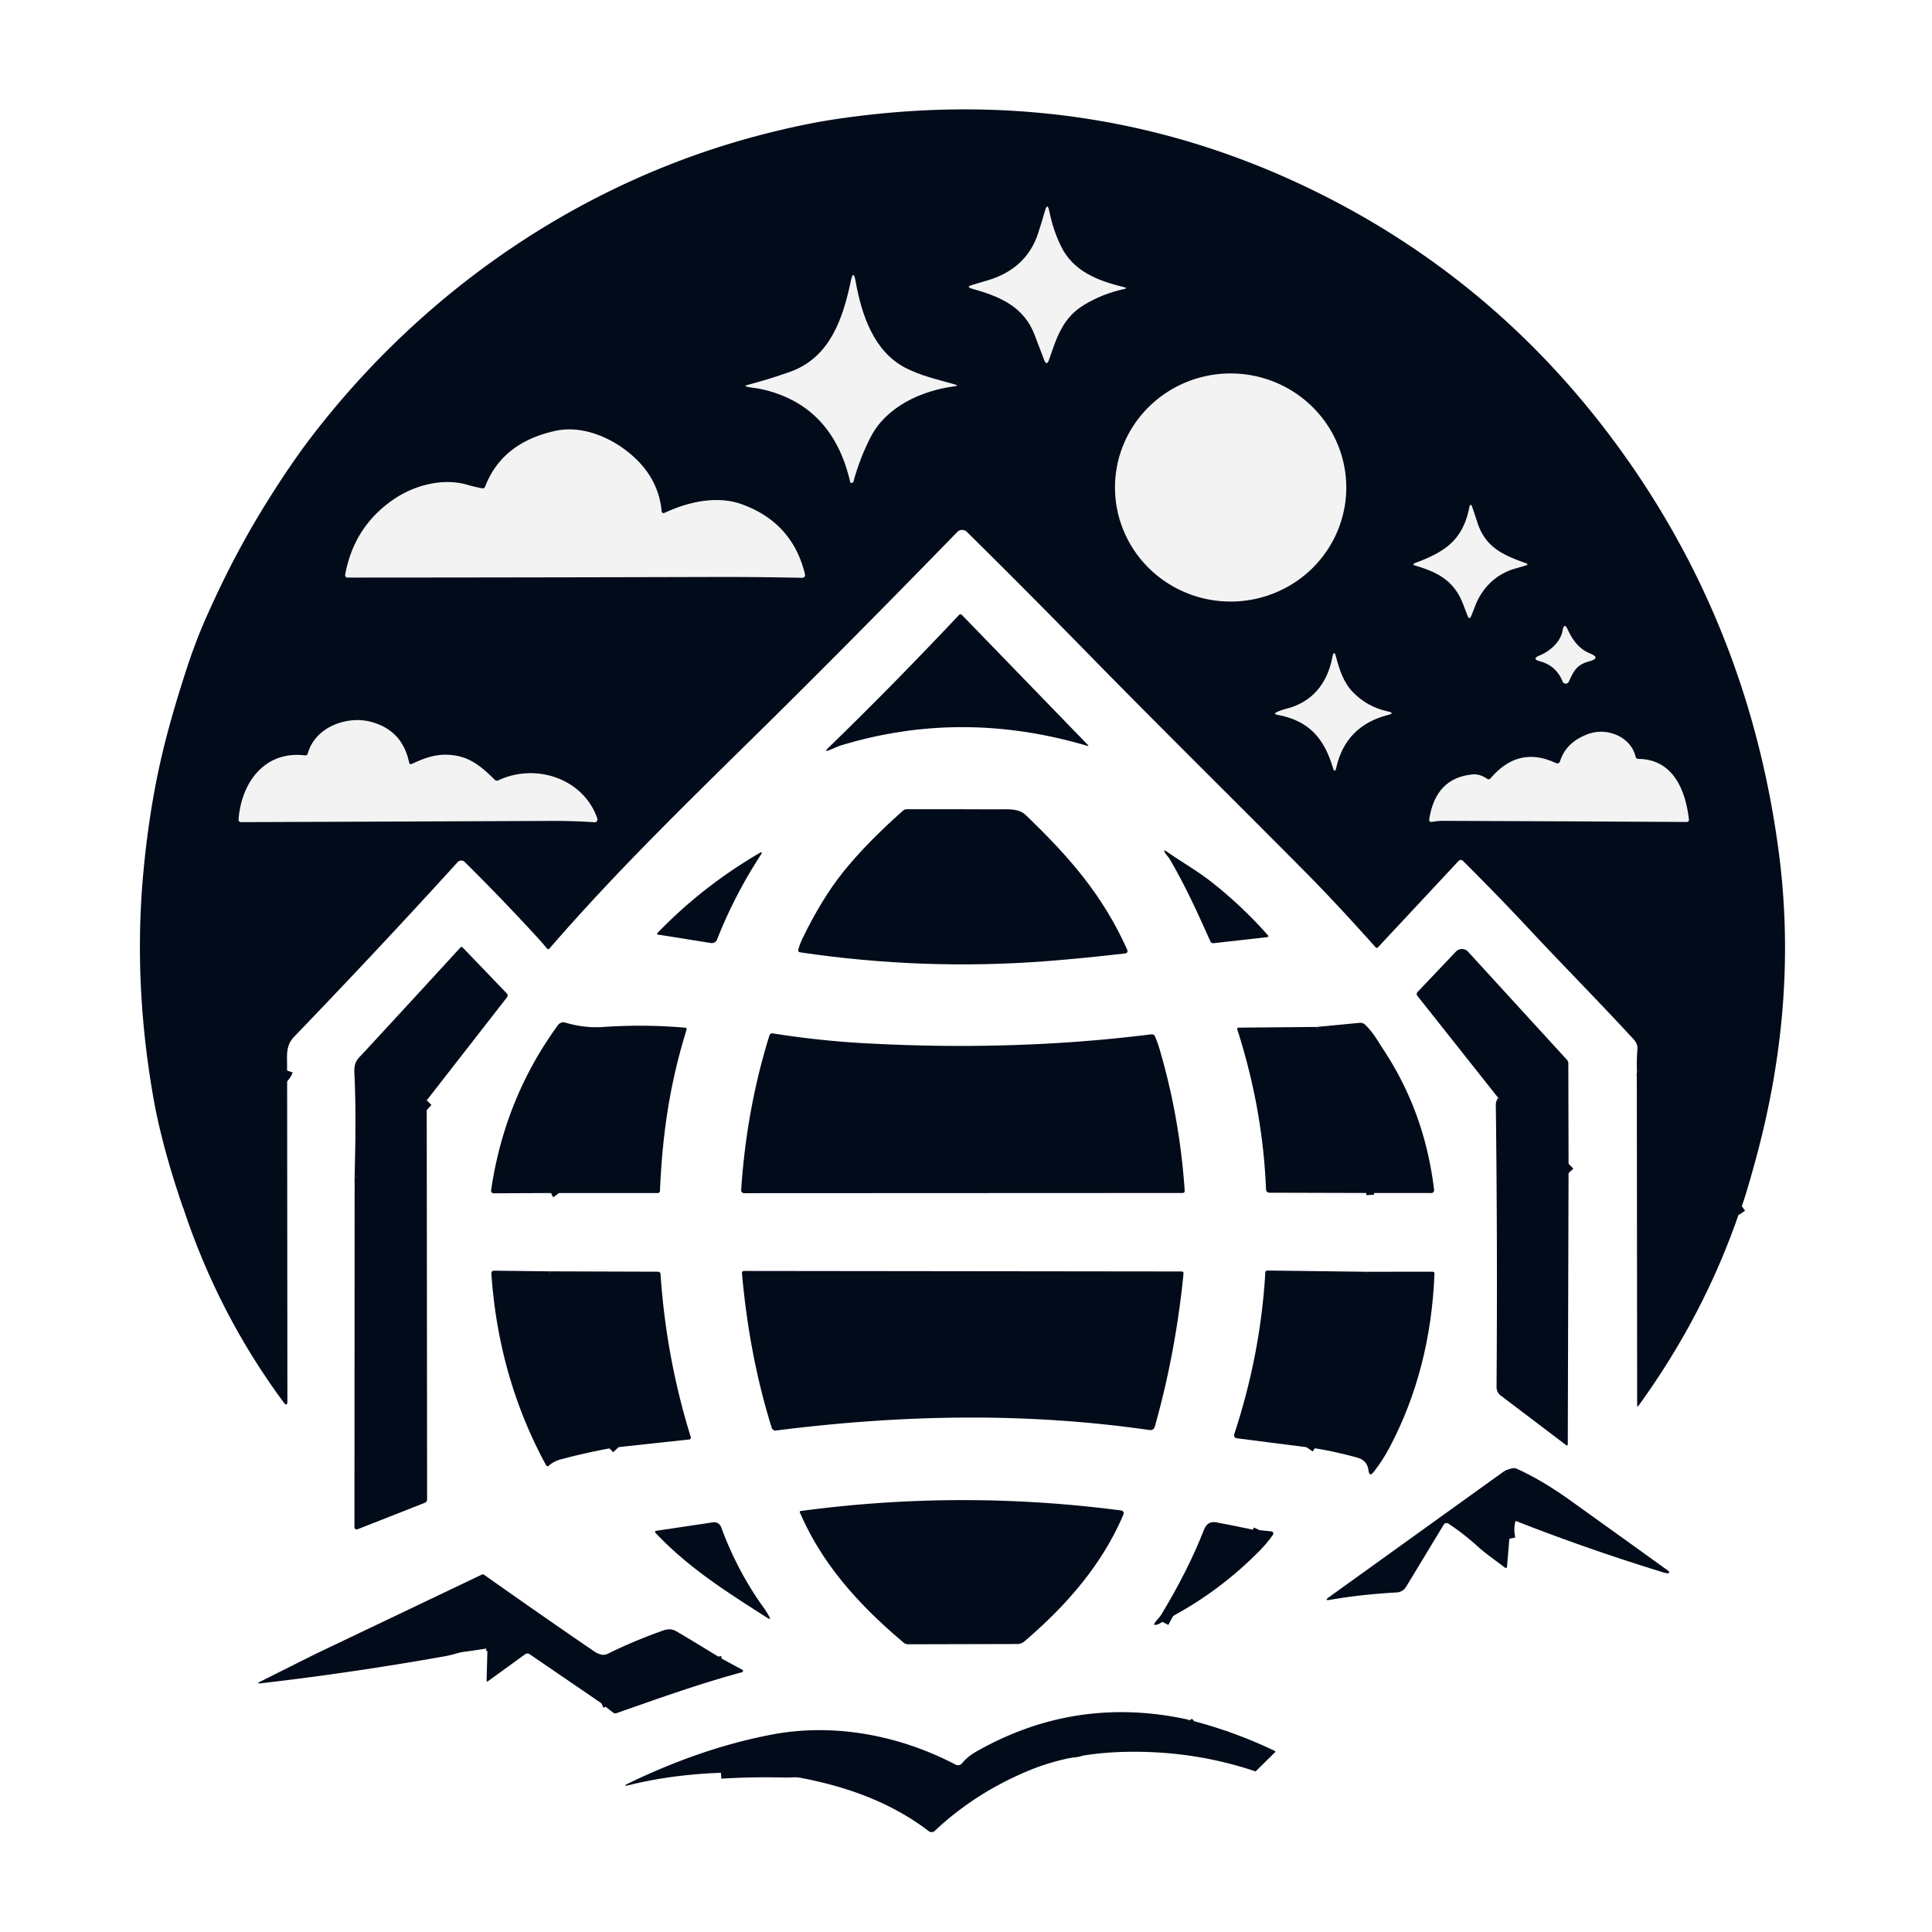 <svg xmlns="http://www.w3.org/2000/svg" xmlns:xlink="http://www.w3.org/1999/xlink" version="1.1" width="1000" height="1000" viewBox="0 0 1000 1000" xml:space="preserve">
<desc>Created with Fabric.js 3.5.0</desc>
<defs>
</defs>
<rect x="0" y="0" width="100%" height="100%" fill="#fff"/>
<g transform="matrix(0.979 0 0 0.979 500.099 500.099)" id="857514">
<path style="stroke: none; stroke-width: 0; stroke-dasharray: none; stroke-linecap: butt; stroke-dashoffset: 0; stroke-linejoin: miter; stroke-miterlimit: 4; is-custom-font: none; font-file-url: none; fill: none; fill-rule: nonzero; opacity: 1;" transform=" translate(-512, -512)" d="M 0 0 L 1024 0 L 1024 1024 L 0 1024 L 0 0 Z" stroke-linecap="round"/>
</g>
<g transform="matrix(2.008 0 0 2.008 499.006 338.256)" id="431224">
<path style="stroke: none; stroke-width: 0; stroke-dasharray: none; stroke-linecap: butt; stroke-dashoffset: 0; stroke-linejoin: miter; stroke-miterlimit: 4; is-custom-font: none; font-file-url: none; fill: rgb(1,11,25); fill-rule: nonzero; opacity: 1;" transform=" translate(-510.195, -382.587)" d="M 710.2 526.31 Q 709.07 524.59 707.87 523.14 Q 706.13 521.02 705.45 520.05 Q 695.52 505.79 691.3 498.99 Q 687.88 493.49 683.64 490.01 Q 683.53 487.77 683.76 484.5 Q 683.85 483.2 682.75 482 C 673.91 472.39 664.88 463.29 655.8 453.57 Q 647.75 444.95 638.87 436.12 Q 638.21 435.46 637.58 436.14 L 616.93 458.27 Q 616.57 458.65 616.22 458.26 Q 606.19 447.03 598.6 439.36 C 579.6 420.17 560.26 401.16 541.32 381.78 Q 526.6 366.73 510.91 351.23 A 1.74 1.74 0 0 0 508.44 351.26 Q 479.85 380.64 456.81 403.31 C 437.78 422.04 420.08 439.26 403.35 458.6 Q 402.99 459.02 402.64 458.59 Q 401.71 457.44 400.78 456.41 Q 391.2 445.93 381.46 436.31 A 1.25 1.25 0 0 0 379.65 436.36 Q 360.09 457.9 337.48 481.4 C 335.09 483.89 335.81 486.6 335.67 489.78 Q 335.27 490.91 334.07 492.1 Q 332.7 493.46 332.19 494.14 Q 323.34 505.98 314.93 518.15 C 313.93 519.6 311.71 521.61 310.31 523.76 Q 309.61 524.84 308.84 525.37 Q 303.43 509.57 301.25 497.25 Q 296.04 467.75 298.6 439.46 Q 300.2 421.8 303.95 406.61 Q 306.22 397.43 309.98 385.96 Q 312.13 379.43 314.72 373.55 C 319.36 363.07 324.35 353.36 330.49 343.53 Q 336.63 333.69 341.91 326.8 C 371.01 288.82 411.83 260.68 458.61 248.7 Q 468.8 246.09 477.03 244.86 Q 543.83 234.88 602.34 264.26 Q 649.39 287.88 680.49 331.64 Q 712.82 377.14 720.24 434.13 Q 725.25 472.61 714.26 512.98 Q 711.57 522.85 710.2 526.31 Z" stroke-linecap="round"/>
</g>
<g transform="matrix(2.008 0 0 2.008 495.339 353.318)" id="208830">
<path style="stroke: none; stroke-width: 0; stroke-dasharray: none; stroke-linecap: butt; stroke-dashoffset: 0; stroke-linejoin: miter; stroke-miterlimit: 4; is-custom-font: none; font-file-url: none; fill: rgb(1,11,25); fill-rule: nonzero; opacity: 1;" transform=" translate(-508.373, -390.092)" d="M 478.5 406.26 C 477.35 406.61 476.35 407.19 475.23 407.57 Q 474.14 407.95 474.97 407.14 Q 491.85 390.77 508.89 372.66 Q 509.27 372.27 509.65 372.66 L 542.07 406.12 Q 542.49 406.55 541.92 406.38 Q 509.62 396.82 478.5 406.26 Z" stroke-linecap="round"/>
</g>
<g transform="matrix(2.008 0 0 2.008 498.468 459.782)" id="530832">
<path style="stroke: none; stroke-width: 0; stroke-dasharray: none; stroke-linecap: butt; stroke-dashoffset: 0; stroke-linejoin: miter; stroke-miterlimit: 4; is-custom-font: none; font-file-url: none; fill: rgb(1,11,25); fill-rule: nonzero; opacity: 1;" transform=" translate(-509.931, -443.121)" d="M 468.59 455.97 Q 473.49 445.87 478.96 439.01 Q 484.74 431.75 494.42 423.13 Q 494.86 422.74 495.45 422.74 Q 506.92 422.72 518.76 422.77 C 521.2 422.78 524.21 422.41 526.11 424.25 C 537.45 435.16 545.95 444.94 552.2 458.85 Q 552.63 459.81 551.58 459.93 Q 540.61 461.19 531.43 461.9 Q 499.69 464.34 467.97 459.63 Q 467.32 459.54 467.48 458.91 Q 467.83 457.54 468.59 455.97 Z" stroke-linecap="round"/>
</g>
<g transform="matrix(2.008 0 0 2.008 629.545 464.036)" id="850510">
<path style="stroke: none; stroke-width: 0; stroke-dasharray: none; stroke-linecap: butt; stroke-dashoffset: 0; stroke-linejoin: miter; stroke-miterlimit: 4; is-custom-font: none; font-file-url: none; fill: rgb(1,11,25); fill-rule: nonzero; opacity: 1;" transform=" translate(-575.22, -445.24)" d="M 573.7 456.8 C 570.41 449.47 567.31 442.53 563.14 435.47 C 562.81 434.91 562.25 434.44 561.97 433.89 Q 561.51 433 562.33 433.58 C 566.32 436.37 570.5 438.72 574.33 441.76 Q 582.03 447.88 588.48 455.17 Q 588.91 455.65 588.27 455.72 L 574.52 457.27 Q 573.94 457.34 573.7 456.8 Z" stroke-linecap="round"/>
</g>
<g transform="matrix(2.008 0 0 2.008 367.184 464.651)" id="328008">
<path style="stroke: none; stroke-width: 0; stroke-dasharray: none; stroke-linecap: butt; stroke-dashoffset: 0; stroke-linejoin: miter; stroke-miterlimit: 4; is-custom-font: none; font-file-url: none; fill: rgb(1,11,25); fill-rule: nonzero; opacity: 1;" transform=" translate(-444.54, -445.547)" d="M 458.01 434.16 C 453.35 441.28 449.54 448.63 446.51 456.34 A 1.44 1.43 15.2 0 1 444.95 457.23 L 431.22 455.04 A 0.2 0.2 0 0 1 431.1 454.7 Q 442.8 442.55 457.73 433.87 A 0.21 0.21 0 0 1 458.01 434.16 Z" stroke-linecap="round"/>
</g>
<g transform="matrix(2.008 0 0 2.008 223.083 549.99)" id="186318">
<path style="stroke: none; stroke-width: 0; stroke-dasharray: none; stroke-linecap: butt; stroke-dashoffset: 0; stroke-linejoin: miter; stroke-miterlimit: 4; is-custom-font: none; font-file-url: none; fill: rgb(1,11,25); fill-rule: nonzero; opacity: 1;" transform=" translate(-372.764, -488.053)" d="M 371.66 497.79 Q 362.91 506.94 355.68 515.67 C 355.22 516.23 355.04 516.97 354.61 517.56 Q 354.27 518.04 353.79 517.7 L 353.08 517.19 Q 353.53 500.68 353.02 491 C 352.86 487.81 353.68 487.35 355.5 485.39 Q 367.94 471.93 380.31 458.43 Q 380.63 458.08 380.96 458.42 L 392.33 470.26 A 0.73 0.71 42.4 0 1 392.38 471.19 L 371.66 497.79 Z" stroke-linecap="round"/>
</g>
<g transform="matrix(2.008 0 0 2.008 772.589 548.237)" id="498360">
<path style="stroke: none; stroke-width: 0; stroke-dasharray: none; stroke-linecap: butt; stroke-dashoffset: 0; stroke-linejoin: miter; stroke-miterlimit: 4; is-custom-font: none; font-file-url: none; fill: rgb(1,11,25); fill-rule: nonzero; opacity: 1;" transform=" translate(-646.469, -487.18)" d="M 666.04 515.58 Q 664.49 513.94 662.88 512.63 Q 660.84 510.97 659.73 509.73 Q 653.98 503.3 647.9 497.14 L 627.06 470.84 A 0.75 0.73 47.9 0 1 627.1 469.87 L 637.01 459.44 A 2.14 2.14 0 0 1 640.13 459.47 L 665.63 487.35 Q 665.98 487.73 665.98 488.24 L 666.04 515.58 Z" stroke-linecap="round"/>
</g>
<g transform="matrix(2.008 0 0 2.008 320.471 574.014)" id="750118">
<path style="stroke: none; stroke-width: 0; stroke-dasharray: none; stroke-linecap: butt; stroke-dashoffset: 0; stroke-linejoin: miter; stroke-miterlimit: 4; is-custom-font: none; font-file-url: none; fill: rgb(1,11,25); fill-rule: nonzero; opacity: 1;" transform=" translate(-421.272, -500.02)" d="M 404.59 521.68 Q 403.68 520.49 404.02 517.24 Q 406.24 496.54 417.43 478.86 Q 427.51 478.15 438.26 479.05 Q 438.8 479.09 438.64 479.61 C 434.31 493.47 432.41 506.59 431.79 521.1 Q 431.77 521.69 431.18 521.69 L 404.59 521.68 Z" stroke-linecap="round"/>
</g>
<g transform="matrix(2.008 0 0 2.008 674.32 574.517)" id="503639">
<path style="stroke: none; stroke-width: 0; stroke-dasharray: none; stroke-linecap: butt; stroke-dashoffset: 0; stroke-linejoin: miter; stroke-miterlimit: 4; is-custom-font: none; font-file-url: none; fill: rgb(1,11,25); fill-rule: nonzero; opacity: 1;" transform=" translate(-597.522, -500.27)" d="M 601.14 478.87 Q 612.86 498.84 614.43 521.67 L 589.02 521.6 Q 588.08 521.6 588.04 520.66 Q 587.21 499.95 580.63 479.49 A 0.34 0.33 80.3 0 1 580.94 479.05 L 601.14 478.87 Z" stroke-linecap="round"/>
</g>
<g transform="matrix(2.008 0 0 2.008 498.424 576.225)" id="640953">
<path style="stroke: none; stroke-width: 0; stroke-dasharray: none; stroke-linecap: butt; stroke-dashoffset: 0; stroke-linejoin: miter; stroke-miterlimit: 4; is-custom-font: none; font-file-url: none; fill: rgb(1,11,25); fill-rule: nonzero; opacity: 1;" transform=" translate(-509.909, -501.12)" d="M 560.62 484.69 Q 565.79 502.3 567.06 521.03 Q 567.11 521.67 566.47 521.67 L 453.5 521.72 A 0.76 0.75 2.1 0 1 452.74 520.91 Q 454.12 499.97 460.03 481.05 A 0.76 0.76 0 0 1 460.87 480.53 Q 472.96 482.43 484.37 483.06 Q 523.14 485.21 558.49 480.77 A 0.88 0.87 74.7 0 1 559.41 481.3 Q 560.1 482.92 560.62 484.69 Z" stroke-linecap="round"/>
</g>
<g transform="matrix(2.008 0 0 2.008 673.024 703.376)" id="788306">
<path style="stroke: none; stroke-width: 0; stroke-dasharray: none; stroke-linecap: butt; stroke-dashoffset: 0; stroke-linejoin: miter; stroke-miterlimit: 4; is-custom-font: none; font-file-url: none; fill: rgb(1,11,25); fill-rule: nonzero; opacity: 1;" transform=" translate(-596.876, -564.454)" d="M 613.95 541.99 C 613.73 544.33 613.83 546.81 613.43 548.99 Q 610.63 564.43 604.39 577.62 Q 602.32 581.99 598.75 587.24 L 580.47 584.9 A 0.77 0.77 0 0 1 579.84 583.9 Q 586.64 563.27 587.86 542.2 Q 587.89 541.66 588.43 541.67 L 613.95 541.99 Z" stroke-linecap="round"/>
</g>
<g transform="matrix(2.008 0 0 2.008 321.041 703.66)" id="166336">
<path style="stroke: none; stroke-width: 0; stroke-dasharray: none; stroke-linecap: butt; stroke-dashoffset: 0; stroke-linejoin: miter; stroke-miterlimit: 4; is-custom-font: none; font-file-url: none; fill: rgb(1,11,25); fill-rule: nonzero; opacity: 1;" transform=" translate(-421.556, -564.595)" d="M 419.97 587.31 Q 418.92 586.19 417.75 585.17 Q 416.5 584.09 415.8 582.84 Q 410.53 573.44 409.25 570.02 Q 404.24 556.61 403.35 541.88 L 431.3 541.97 A 0.65 0.65 0 0 1 431.94 542.58 Q 433.38 564.13 439.74 584.62 A 0.47 0.46 -11.7 0 1 439.34 585.22 L 419.97 587.31 Z" stroke-linecap="round"/>
</g>
<g transform="matrix(2.008 0 0 2.008 498.317 699.149)" id="170023">
<path style="stroke: none; stroke-width: 0; stroke-dasharray: none; stroke-linecap: butt; stroke-dashoffset: 0; stroke-linejoin: miter; stroke-miterlimit: 4; is-custom-font: none; font-file-url: none; fill: rgb(1,11,25); fill-rule: nonzero; opacity: 1;" transform=" translate(-509.855, -562.348)" d="M 559.35 581.95 A 1.17 1.16 -77.9 0 1 558.06 582.79 C 526.16 578.2 494.49 578.76 461.69 582.91 A 1 1 0 0 1 460.62 582.22 Q 454.83 563.7 452.95 542.41 Q 452.89 541.78 453.53 541.78 L 566.22 541.91 Q 566.82 541.91 566.76 542.5 Q 564.72 562.95 559.35 581.95 Z" stroke-linecap="round"/>
</g>
<g transform="matrix(2.008 0 0 2.008 741.193 795.01)" id="220895">
<path style="stroke: none; stroke-width: 0; stroke-dasharray: none; stroke-linecap: butt; stroke-dashoffset: 0; stroke-linejoin: miter; stroke-miterlimit: 4; is-custom-font: none; font-file-url: none; fill: rgb(1,11,25); fill-rule: nonzero; opacity: 1;" transform=" translate(-630.831, -610.096)" d="M 649.35 593.47 Q 651.09 595.74 653.02 597.46 Q 655.31 599.52 657.65 601.41 A 1.9 1.9 0 0 1 656.96 604.73 Q 654.46 605.41 651.91 604.29 Q 651.41 604.07 651.21 604.57 Q 650.17 607.13 650.82 610.21 L 650.17 618.08 A 0.3 0.3 0 0 1 649.69 618.29 C 647.32 616.48 644.77 614.75 642.53 612.72 Q 638.99 609.51 635.07 606.92 A 0.87 0.87 0 0 0 633.85 607.19 L 624.16 623.2 A 3.04 3.04 0 0 1 621.73 624.66 Q 612.56 625.16 604.55 626.56 Q 602.93 626.84 604.26 625.88 L 649.35 593.47 Z" stroke-linecap="round"/>
</g>
<g transform="matrix(2.008 0 0 2.008 497.738 812.393)" id="825737">
<path style="stroke: none; stroke-width: 0; stroke-dasharray: none; stroke-linecap: butt; stroke-dashoffset: 0; stroke-linejoin: miter; stroke-miterlimit: 4; is-custom-font: none; font-file-url: none; fill: rgb(1,11,25); fill-rule: nonzero; opacity: 1;" transform=" translate(-509.567, -618.754)" d="M 523.9 637.95 L 495.77 638.02 Q 495.12 638.02 494.62 637.6 C 483.37 628.09 473.8 617.73 467.89 604.08 Q 467.73 603.71 468.12 603.66 Q 509.4 598.12 550.72 603.53 A 0.72 0.72 0 0 1 551.29 604.52 C 545.79 617.51 536.54 628.06 525.75 637.27 Q 524.95 637.95 523.9 637.95 Z" stroke-linecap="round"/>
</g>
<g transform="matrix(2.008 0 0 2.008 368.961 813.109)" id="976516">
<path style="stroke: none; stroke-width: 0; stroke-dasharray: none; stroke-linecap: butt; stroke-dashoffset: 0; stroke-linejoin: miter; stroke-miterlimit: 4; is-custom-font: none; font-file-url: none; fill: rgb(1,11,25); fill-rule: nonzero; opacity: 1;" transform=" translate(-445.425, -619.111)" d="M 458.55 628.62 Q 459.32 629.68 459.95 630.84 Q 460.49 631.86 459.52 631.24 C 449.06 624.54 439.24 618.42 430.62 609.27 A 0.29 0.29 0 0 1 430.78 608.78 L 445.49 606.58 A 1.91 1.9 75.5 0 1 447.56 607.81 Q 451.77 619.23 458.55 628.62 Z" stroke-linecap="round"/>
</g>
<g transform="matrix(2.008 0 0 2.008 624.235 814.356)" id="483965">
<path style="stroke: none; stroke-width: 0; stroke-dasharray: none; stroke-linecap: butt; stroke-dashoffset: 0; stroke-linejoin: miter; stroke-miterlimit: 4; is-custom-font: none; font-file-url: none; fill: rgb(1,11,25); fill-rule: nonzero; opacity: 1;" transform=" translate(-572.575, -619.732)" d="M 584.02 608.35 Q 585.31 608.86 585.83 609.34 Q 586.19 609.67 585.83 610 C 580.05 615.28 574.22 620.7 567.9 624.94 Q 565.16 626.77 563.58 628.5 Q 562.95 629.18 561.48 632.08 Q 560.62 632.83 559.74 633 Q 558.89 633.17 559.39 632.46 C 559.9 631.72 560.58 631.14 561.06 630.35 Q 567.97 618.94 572.03 608.53 Q 572.95 606.16 575.25 606.59 Q 579.9 607.47 584.02 608.35 Z" stroke-linecap="round"/>
</g>
<g transform="matrix(2.008 0 0 2.008 267.758 847.992)" id="172197">
<path style="stroke: none; stroke-width: 0; stroke-dasharray: none; stroke-linecap: butt; stroke-dashoffset: 0; stroke-linejoin: miter; stroke-miterlimit: 4; is-custom-font: none; font-file-url: none; fill: rgb(1,11,25); fill-rule: nonzero; opacity: 1;" transform=" translate(-395.015, -636.486)" d="M 447.29 641.49 Q 434.18 644.92 423.1 649.9 Q 419.64 651.45 416.32 652.97 L 398.18 640.57 A 1 0.98 -45.5 0 0 397.04 640.59 L 387.5 647.51 Q 387.09 647.81 387.1 647.29 L 387.31 639.51 Q 387.71 638.64 387.5 638.01 A 0.64 0.64 0 0 0 386.8 637.58 C 383.44 638.06 380.16 638.66 376.75 638.82 Q 362.81 639.47 349.81 640.01 Q 347.07 640.12 343.45 641.52 A 0.4 0.39 -4.7 0 1 342.92 641.08 Q 342.93 641.05 342.74 640.64 L 385.87 620.06 A 0.57 0.56 49.1 0 1 386.45 620.11 Q 401.5 630.75 414.83 639.85 C 415.84 640.53 417.12 641.07 418.31 640.48 Q 424.82 637.25 432.47 634.52 C 433.85 634.02 434.87 634 436.18 634.77 Q 441.04 637.64 447.29 641.49 Z" stroke-linecap="round"/>
</g>
<g transform="matrix(2.008 0 0 2.008 469.493 908.692)" id="962696">
<path style="stroke: none; stroke-width: 0; stroke-dasharray: none; stroke-linecap: butt; stroke-dashoffset: 0; stroke-linejoin: miter; stroke-miterlimit: 4; is-custom-font: none; font-file-url: none; fill: rgb(1,11,25); fill-rule: nonzero; opacity: 1;" transform=" translate(-495.498, -666.721)" d="M 567.68 657.39 Q 568.41 658.14 568.66 658.7 Q 568.88 659.19 568.34 659.29 Q 563.53 660.19 558.74 661.07 Q 556.9 661.4 554.9 662.4 Q 551.81 663.95 546.35 664.06 Q 544.98 664.09 543.72 664.49 Q 543.24 664.64 542.74 664.6 Q 541.42 664.48 540.23 665.11 Q 539.33 665.58 538.18 665.68 Q 532.57 666.16 527.88 666.2 C 527.08 666.21 526.3 666.7 525.41 666.7 Q 520.98 666.71 516.52 667.52 Q 512.87 668.17 508.98 671.27 Q 504.63 674.74 501.63 679.05 A 2.21 2.21 0 0 1 498.59 679.63 Q 492.59 675.64 486.77 673.89 Q 481.08 672.18 472.88 670.9 C 469.45 670.36 466.32 670.95 463.08 670.87 Q 455.03 670.68 447.06 671.17 Q 434.71 671.66 424.11 674.26 Q 421.59 674.88 423.93 673.76 C 435.6 668.14 447.94 663.71 460.66 661.3 C 476.72 658.25 493.61 661.5 508.03 669.06 A 1.32 1.31 -56.4 0 0 509.65 668.73 Q 511.11 666.95 513.37 665.67 Q 538.89 651.17 567.68 657.39 Z" stroke-linecap="round"/>
</g>
<g transform="matrix(2.008 0 0 2.008 542.048 147.339)" id="917954">
<path style="stroke: none; stroke-width: 0; stroke-dasharray: none; stroke-linecap: butt; stroke-dashoffset: 0; stroke-linejoin: miter; stroke-miterlimit: 4; is-custom-font: none; font-file-url: none; fill: rgb(243,243,243); fill-rule: nonzero; opacity: 1;" transform=" translate(-531.638, -287.495)" d="M 535.23 277.67 C 538.4 284.11 544.74 286.51 551.44 288.14 Q 552.5 288.4 551.43 288.63 Q 545.85 289.85 541.13 292.71 C 535.67 296.02 534.12 300.95 532.13 306.78 Q 531.5 308.65 530.8 306.8 Q 529.65 303.76 528.38 300.43 C 525.55 293.04 519.31 290.52 512.17 288.51 Q 510.67 288.09 512.15 287.62 Q 513.87 287.07 515.63 286.58 Q 526.24 283.66 529.31 274.19 Q 530.19 271.48 531.06 268.45 Q 531.69 266.25 532.15 268.49 Q 533.16 273.48 535.23 277.67 Z" stroke-linecap="round"/>
</g>
<g transform="matrix(2.008 0 0 2.008 440.646 195.377)" id="880446">
<path style="stroke: none; stroke-width: 0; stroke-dasharray: none; stroke-linecap: butt; stroke-dashoffset: 0; stroke-linejoin: miter; stroke-miterlimit: 4; is-custom-font: none; font-file-url: none; fill: rgb(243,243,243); fill-rule: nonzero; opacity: 1;" transform=" translate(-481.13, -311.422)" d="M 457.81 314.4 C 456.63 314.14 455.45 314.1 454.32 313.83 Q 453.37 313.6 454.31 313.36 Q 459.73 311.95 465.31 309.97 C 475.57 306.35 478.95 296.31 480.99 286.59 Q 481.66 283.41 482.23 286.61 C 483.8 295.37 486.93 304.66 495 308.9 C 498.96 310.98 503.44 311.95 507.81 313.22 Q 508.94 313.54 507.78 313.69 C 499.19 314.81 490.09 318.95 486.06 326.89 Q 483.29 332.33 481.69 338.21 Q 481.61 338.52 481.3 338.61 Q 481.13 338.65 480.98 338.58 Q 480.88 338.52 480.85 338.42 Q 476.28 318.43 457.81 314.4 Z" stroke-linecap="round"/>
</g>
<g transform="matrix(2.008 0 0 2.008 636.974 252.33)" id="907296">
<path style="stroke: none; stroke-width: 0; stroke-dasharray: none; stroke-linecap: butt; stroke-dashoffset: 0; stroke-linejoin: miter; stroke-miterlimit: 4; is-custom-font: none; font-file-url: none; fill: rgb(243,243,243); fill-rule: nonzero; opacity: 1;" transform=" translate(-578.92, -339.79)" d="M 608.729 339.998 A 29.81 29.4 0.4 0 1 578.715 369.189 A 29.81 29.4 0.4 0 1 549.111 339.582 A 29.81 29.4 0.4 0 1 579.125 310.391 A 29.81 29.4 0.4 0 1 608.729 339.998 Z" stroke-linecap="round"/>
</g>
<g transform="matrix(2.008 0 0 2.008 297.672 260.662)" id="121496">
<path style="stroke: none; stroke-width: 0; stroke-dasharray: none; stroke-linecap: butt; stroke-dashoffset: 0; stroke-linejoin: miter; stroke-miterlimit: 4; is-custom-font: none; font-file-url: none; fill: rgb(243,243,243); fill-rule: nonzero; opacity: 1;" transform=" translate(-409.915, -343.941)" d="M 432.22 345.8 Q 432.31 346.64 433.07 346.28 C 439.07 343.49 446.47 341.8 452.86 344.1 Q 465.97 348.83 469.18 362.19 A 0.72 0.71 84 0 1 468.47 363.07 Q 456.88 362.82 444.75 362.86 Q 397.45 362.99 351.21 363.01 A 0.59 0.58 -85 0 1 350.64 362.32 Q 352.81 350.2 362.64 343.19 C 368.05 339.32 375.59 337.2 382.11 339.08 Q 383.99 339.63 385.89 339.99 Q 386.52 340.11 386.75 339.51 Q 391.12 328.19 404.83 325.19 C 412.6 323.49 421.21 327.74 426.46 333.29 Q 431.5 338.64 432.22 345.8 Z" stroke-linecap="round"/>
</g>
<g transform="matrix(2.008 0 0 2.008 761.053 290.179)" id="125195">
<path style="stroke: none; stroke-width: 0; stroke-dasharray: none; stroke-linecap: butt; stroke-dashoffset: 0; stroke-linejoin: miter; stroke-miterlimit: 4; is-custom-font: none; font-file-url: none; fill: rgb(243,243,243); fill-rule: nonzero; opacity: 1;" transform=" translate(-640.723, -358.643)" d="M 642.54 348.83 C 644.63 355.21 649.08 357.18 655 359.29 Q 655.92 359.62 654.98 359.91 Q 653.74 360.28 652.42 360.65 C 647.36 362.04 643.6 365.75 641.81 370.71 Q 641.35 371.98 640.81 373.21 A 0.36 0.36 0 0 1 640.14 373.2 Q 639.53 371.64 638.87 369.91 C 636.56 363.85 632.39 361.66 626.58 359.95 Q 625.49 359.63 626.55 359.23 C 634.09 356.41 638.72 353.45 640.42 345.06 Q 640.74 343.46 641.27 345 Q 641.91 346.89 642.54 348.83 Z" stroke-linecap="round"/>
</g>
<g transform="matrix(2.008 0 0 2.008 810.54 338.384)" id="231541">
<path style="stroke: none; stroke-width: 0; stroke-dasharray: none; stroke-linecap: butt; stroke-dashoffset: 0; stroke-linejoin: miter; stroke-miterlimit: 4; is-custom-font: none; font-file-url: none; fill: rgb(243,243,243); fill-rule: nonzero; opacity: 1;" transform=" translate(-665.372, -382.654)" d="M 658.58 383.09 C 661.34 381.95 663.97 379.6 664.51 376.65 Q 664.91 374.41 665.86 376.48 Q 667.98 381.12 671.47 382.52 Q 674.57 383.76 671.35 384.62 C 668.16 385.47 667.4 387.04 666.1 389.85 A 0.87 0.87 0 0 1 664.5 389.81 Q 662.87 385.73 658.68 384.6 Q 656.41 383.99 658.58 383.09 Z" stroke-linecap="round"/>
</g>
<g transform="matrix(2.008 0 0 2.008 690.316 368.369)" id="852391">
<path style="stroke: none; stroke-width: 0; stroke-dasharray: none; stroke-linecap: butt; stroke-dashoffset: 0; stroke-linejoin: miter; stroke-miterlimit: 4; is-custom-font: none; font-file-url: none; fill: rgb(243,243,243); fill-rule: nonzero; opacity: 1;" transform=" translate(-605.49, -397.589)" d="M 593.22 396.85 C 599.95 395.17 603.85 390.32 605.13 383.62 Q 605.56 381.37 606.13 383.59 C 606.94 386.73 608.05 390.06 610.37 392.47 Q 614.09 396.36 619.48 397.53 Q 621.39 397.95 619.5 398.43 Q 608.59 401.23 606.16 412 Q 605.79 413.66 605.29 412.03 C 603.04 404.54 599.18 399.89 590.97 398.39 Q 589.78 398.18 590.87 397.67 Q 591.98 397.15 593.22 396.85 Z" stroke-linecap="round"/>
</g>
<g transform="matrix(2.008 0 0 2.008 216.344 399.169)" id="266666">
<path style="stroke: none; stroke-width: 0; stroke-dasharray: none; stroke-linecap: butt; stroke-dashoffset: 0; stroke-linejoin: miter; stroke-miterlimit: 4; is-custom-font: none; font-file-url: none; fill: rgb(243,243,243); fill-rule: nonzero; opacity: 1;" transform=" translate(-369.406, -412.93)" d="M 341 408.36 C 342.94 401.41 351.27 398.56 357.36 400.22 Q 365.36 402.39 367.11 410.63 Q 367.25 411.33 367.89 411.02 C 370.54 409.77 373.34 408.7 376.31 408.68 C 381.98 408.66 385.23 411.19 389.14 415.09 Q 389.59 415.53 390.16 415.27 C 399.76 410.76 412.07 414.79 415.64 425.13 A 0.74 0.73 -7.4 0 1 414.89 426.1 Q 409.45 425.72 403.79 425.75 Q 365.75 425.91 323.89 426.06 Q 323.09 426.07 323.16 425.27 C 323.95 415.56 330.07 407.64 340.26 408.85 Q 340.85 408.92 341 408.36 Z" stroke-linecap="round"/>
</g>
<g transform="matrix(2.008 0 0 2.008 806.955 402.146)" id="32969">
<path style="stroke: none; stroke-width: 0; stroke-dasharray: none; stroke-linecap: butt; stroke-dashoffset: 0; stroke-linejoin: miter; stroke-miterlimit: 4; is-custom-font: none; font-file-url: none; fill: rgb(243,243,243); fill-rule: nonzero; opacity: 1;" transform=" translate(-663.586, -414.413)" d="M 645.94 414.75 C 650.5 409.42 655.95 407.65 662.72 410.8 Q 663.58 411.2 663.87 410.29 Q 665.48 405.3 671.33 403.26 C 676.08 401.61 682.17 404.12 683.3 409.16 Q 683.44 409.76 684.05 409.76 C 693.02 409.84 696.23 417.9 697.07 425.37 Q 697.14 426.02 696.48 426.02 Q 665.14 425.84 633.83 425.73 Q 632.38 425.72 630.92 425.99 Q 630 426.15 630.14 425.23 Q 631.79 414.68 641.27 413.76 C 642.61 413.63 643.9 414.09 644.99 414.86 Q 645.52 415.24 645.94 414.75 Z" stroke-linecap="round"/>
</g>
<g transform="matrix(2.008 0 0 2.008 283.468 573.4)" id="769945">
<path style="stroke: none; stroke-width: 0; stroke-dasharray: none; stroke-linecap: butt; stroke-dashoffset: 0; stroke-linejoin: miter; stroke-miterlimit: 4; is-custom-font: none; font-file-url: none; fill: rgb(1,11,25); fill-rule: nonzero; opacity: 1;" transform=" translate(-402.841, -499.714)" d="M 417.43 478.86 Q 406.24 496.54 404.02 517.24 Q 403.68 520.49 404.59 521.68 L 388.91 521.75 A 0.66 0.66 0 0 1 388.26 520.99 Q 391.72 497.29 405.5 478.39 A 1.73 1.72 -63.6 0 1 407.39 477.75 Q 412.48 479.26 417.43 478.86 Z" stroke-linecap="round"/>
</g>
<g transform="matrix(2.008 0 0 2.008 711.934 573.455)" id="174789">
<path style="stroke: none; stroke-width: 0; stroke-dasharray: none; stroke-linecap: butt; stroke-dashoffset: 0; stroke-linejoin: miter; stroke-miterlimit: 4; is-custom-font: none; font-file-url: none; fill: rgb(1,11,25); fill-rule: nonzero; opacity: 1;" transform=" translate(-616.257, -499.741)" d="M 614.43 521.67 Q 612.86 498.84 601.14 478.87 L 612.18 477.81 A 1.81 1.78 -25.7 0 1 613.59 478.29 C 615.64 480.24 616.77 482.37 618.27 484.65 Q 629.01 500.87 631.37 520.89 A 0.71 0.71 0 0 1 630.67 521.68 L 614.43 521.67 Z" stroke-linecap="round"/>
</g>
<g transform="matrix(2.008 0 0 2.008 121.749 640.592)" id="977362">
<path style="stroke: none; stroke-width: 0; stroke-dasharray: none; stroke-linecap: butt; stroke-dashoffset: 0; stroke-linejoin: miter; stroke-miterlimit: 4; is-custom-font: none; font-file-url: none; fill: rgb(1,11,25); fill-rule: nonzero; opacity: 1;" transform=" translate(-322.29, -533.181)" d="M 335.67 489.78 L 335.74 575.27 Q 335.74 576.96 334.73 575.6 Q 317.85 552.76 308.84 525.37 Q 309.61 524.84 310.31 523.76 C 311.71 521.61 313.93 519.6 314.93 518.15 Q 323.34 505.98 332.19 494.14 Q 332.7 493.46 334.07 492.1 Q 335.27 490.91 335.67 489.78 Z" stroke-linecap="round"/>
</g>
<g transform="matrix(2.008 0 0 2.008 873.876 641.092)" id="993862">
<path style="stroke: none; stroke-width: 0; stroke-dasharray: none; stroke-linecap: butt; stroke-dashoffset: 0; stroke-linejoin: miter; stroke-miterlimit: 4; is-custom-font: none; font-file-url: none; fill: rgb(1,11,25); fill-rule: nonzero; opacity: 1;" transform=" translate(-696.92, -533.43)" d="M 683.64 490.01 Q 687.88 493.49 691.3 498.99 Q 695.52 505.79 705.45 520.05 Q 706.13 521.02 707.87 523.14 Q 709.07 524.59 710.2 526.31 Q 701.12 553.02 684.1 576.48 Q 683.74 576.99 683.73 576.37 L 683.64 490.01 Z" stroke-linecap="round"/>
</g>
<g transform="matrix(2.008 0 0 2.008 793.056 658.31)" id="838610">
<path style="stroke: none; stroke-width: 0; stroke-dasharray: none; stroke-linecap: butt; stroke-dashoffset: 0; stroke-linejoin: miter; stroke-miterlimit: 4; is-custom-font: none; font-file-url: none; fill: rgb(1,11,25); fill-rule: nonzero; opacity: 1;" transform=" translate(-656.664, -542.006)" d="M 647.9 497.14 Q 653.98 503.3 659.73 509.73 Q 660.84 510.97 662.88 512.63 Q 664.49 513.94 666.04 515.58 L 665.84 586.37 Q 665.84 586.99 665.35 586.62 L 648.53 573.87 A 2.69 2.67 -71.2 0 1 647.48 571.72 Q 647.74 535.3 647.29 499 Q 647.28 498.02 647.9 497.14 Z" stroke-linecap="round"/>
</g>
<g transform="matrix(2.008 0 0 2.008 202.266 680.583)" id="731300">
<path style="stroke: none; stroke-width: 0; stroke-dasharray: none; stroke-linecap: butt; stroke-dashoffset: 0; stroke-linejoin: miter; stroke-miterlimit: 4; is-custom-font: none; font-file-url: none; fill: rgb(1,11,25); fill-rule: nonzero; opacity: 1;" transform=" translate(-362.395, -553.1)" d="M 371.66 497.79 L 371.76 600.68 A 0.92 0.91 -10.9 0 1 371.18 601.53 L 353.8 608.37 A 0.57 0.56 79.4 0 1 353.03 607.84 L 353.08 517.19 L 353.79 517.7 Q 354.27 518.04 354.61 517.56 C 355.04 516.97 355.22 516.23 355.68 515.67 Q 362.91 506.94 371.66 497.79 Z" stroke-linecap="round"/>
</g>
<g transform="matrix(2.008 0 0 2.008 286.083 708.302)" id="799827">
<path style="stroke: none; stroke-width: 0; stroke-dasharray: none; stroke-linecap: butt; stroke-dashoffset: 0; stroke-linejoin: miter; stroke-miterlimit: 4; is-custom-font: none; font-file-url: none; fill: rgb(1,11,25); fill-rule: nonzero; opacity: 1;" transform=" translate(-404.144, -566.908)" d="M 403.35 541.88 Q 404.24 556.61 409.25 570.02 Q 410.53 573.44 415.8 582.84 Q 416.5 584.09 417.75 585.17 Q 418.92 586.19 419.97 587.31 Q 413.03 588.52 406.27 590.34 Q 404.45 590.82 403.08 592.01 A 0.42 0.41 55.1 0 1 402.45 591.89 Q 390.15 569.27 388.34 542.52 Q 388.28 541.7 389.1 541.71 L 403.35 541.88 Z" stroke-linecap="round"/>
</g>
<g transform="matrix(2.008 0 0 2.008 709.636 711.089)" id="711351">
<path style="stroke: none; stroke-width: 0; stroke-dasharray: none; stroke-linecap: butt; stroke-dashoffset: 0; stroke-linejoin: miter; stroke-miterlimit: 4; is-custom-font: none; font-file-url: none; fill: rgb(1,11,25); fill-rule: nonzero; opacity: 1;" transform=" translate(-615.113, -568.295)" d="M 598.75 587.24 Q 602.32 581.99 604.39 577.62 Q 610.63 564.43 613.43 548.99 C 613.83 546.81 613.73 544.33 613.95 541.99 L 630.96 541.97 Q 631.49 541.97 631.47 542.49 Q 630.5 567.1 619.98 587.11 Q 618.11 590.66 615.82 593.57 Q 614.67 595.03 614.46 593.18 Q 614.17 590.6 611.54 589.88 Q 604.62 587.97 598.75 587.24 Z" stroke-linecap="round"/>
</g>
<g transform="matrix(2.008 0 0 2.008 821.178 787.09)" id="862726">
<path style="stroke: none; stroke-width: 0; stroke-dasharray: none; stroke-linecap: butt; stroke-dashoffset: 0; stroke-linejoin: miter; stroke-miterlimit: 4; is-custom-font: none; font-file-url: none; fill: rgb(1,11,25); fill-rule: nonzero; opacity: 1;" transform=" translate(-670.671, -606.151)" d="M 650.82 610.21 Q 650.17 607.13 651.21 604.57 Q 651.41 604.07 651.91 604.29 Q 654.46 605.41 656.96 604.73 A 1.9 1.9 0 0 0 657.65 601.41 Q 655.31 599.52 653.02 597.46 Q 651.09 595.74 649.35 593.47 Q 650.21 592.92 651.69 592.64 Q 652.19 592.55 652.66 592.76 Q 659.12 595.65 666.64 601.04 Q 679.71 610.41 691.88 619.18 A 0.28 0.28 0 0 1 691.76 619.68 Q 691.33 619.74 690.91 619.62 Q 671.63 613.74 652.75 606.35 A 1.04 1.03 15.4 0 0 651.35 607.14 L 650.82 610.21 Z" stroke-linecap="round"/>
</g>
<g transform="matrix(2.008 0 0 2.008 630.516 815.325)" id="336208">
<path style="stroke: none; stroke-width: 0; stroke-dasharray: none; stroke-linecap: butt; stroke-dashoffset: 0; stroke-linejoin: miter; stroke-miterlimit: 4; is-custom-font: none; font-file-url: none; fill: rgb(1,11,25); fill-rule: nonzero; opacity: 1;" transform=" translate(-575.704, -620.215)" d="M 584.02 608.35 L 589.43 608.92 A 0.55 0.55 0 0 1 589.83 609.78 Q 588.35 611.91 586.39 613.9 Q 575.49 625.01 561.48 632.08 Q 562.95 629.18 563.58 628.5 Q 565.16 626.77 567.9 624.94 C 574.22 620.7 580.05 615.28 585.83 610 Q 586.19 609.67 585.83 609.34 Q 585.31 608.86 584.02 608.35 Z" stroke-linecap="round"/>
</g>
<g transform="matrix(2.008 0 0 2.008 192.97 860.811)" id="469417">
<path style="stroke: none; stroke-width: 0; stroke-dasharray: none; stroke-linecap: butt; stroke-dashoffset: 0; stroke-linejoin: miter; stroke-miterlimit: 4; is-custom-font: none; font-file-url: none; fill: rgb(1,11,25); fill-rule: nonzero; opacity: 1;" transform=" translate(-357.764, -642.871)" d="M 387.31 639.51 Q 387.46 638.84 387.2 638.5 Q 386.87 638.06 386.35 638.23 Q 379.16 640.6 376.49 641.08 Q 353.05 645.27 328.95 648.08 Q 327.56 648.24 328.81 647.62 L 342.74 640.64 Q 342.93 641.05 342.92 641.08 A 0.4 0.39 -4.7 0 0 343.45 641.52 Q 347.07 640.12 349.81 640.01 Q 362.81 639.47 376.75 638.82 C 380.16 638.66 383.44 638.06 386.8 637.58 A 0.64 0.64 0 0 1 387.5 638.01 Q 387.71 638.64 387.31 639.51 Z" stroke-linecap="round"/>
</g>
<g transform="matrix(2.008 0 0 2.008 347.554 872.486)" id="951512">
<path style="stroke: none; stroke-width: 0; stroke-dasharray: none; stroke-linecap: butt; stroke-dashoffset: 0; stroke-linejoin: miter; stroke-miterlimit: 4; is-custom-font: none; font-file-url: none; fill: rgb(1,11,25); fill-rule: nonzero; opacity: 1;" transform=" translate(-434.762, -648.687)" d="M 447.29 641.49 L 453.02 644.59 A 0.35 0.34 -38.3 0 1 452.94 645.23 C 441.66 648.29 431.33 652.02 420.61 655.77 Q 420.11 655.94 419.69 655.62 L 416.32 652.97 Q 419.64 651.45 423.1 649.9 Q 434.18 644.92 447.29 641.49 Z" stroke-linecap="round"/>
</g>
<g transform="matrix(2.008 0 0 2.008 516.165 919.125)" id="850184">
<path style="stroke: none; stroke-width: 0; stroke-dasharray: none; stroke-linecap: butt; stroke-dashoffset: 0; stroke-linejoin: miter; stroke-miterlimit: 4; is-custom-font: none; font-file-url: none; fill: rgb(1,11,25); fill-rule: nonzero; opacity: 1;" transform=" translate(-518.745, -671.917)" d="M 567.68 657.39 Q 579.4 660.3 590.32 665.53 A 0.19 0.19 0 0 1 590.37 665.84 L 585.49 670.66 Q 585.35 670.8 585.17 670.74 Q 569.39 665.45 552.2 665.75 Q 537.9 666.01 526.84 670.6 Q 513.03 676.34 502.66 686.11 A 1.21 1.2 -47.9 0 1 501.1 686.2 C 491.78 679.08 480.9 675.03 469.32 672.7 C 462.23 671.27 454.5 671.29 447.06 671.17 Q 455.03 670.68 463.08 670.87 C 466.32 670.95 469.45 670.36 472.88 670.9 Q 481.08 672.18 486.77 673.89 Q 492.59 675.64 498.59 679.63 A 2.21 2.21 0 0 0 501.63 679.05 Q 504.63 674.74 508.98 671.27 Q 512.87 668.17 516.52 667.52 Q 520.98 666.71 525.41 666.7 C 526.3 666.7 527.08 666.21 527.88 666.2 Q 532.57 666.16 538.18 665.68 Q 539.33 665.58 540.23 665.11 Q 541.42 664.48 542.74 664.6 Q 543.24 664.64 543.72 664.49 Q 544.98 664.09 546.35 664.06 Q 551.81 663.95 554.9 662.4 Q 556.9 661.4 558.74 661.07 Q 563.53 660.19 568.34 659.29 Q 568.88 659.19 568.66 658.7 Q 568.41 658.14 567.68 657.39 Z" stroke-linecap="round"/>
</g>
<g transform="matrix(2.008 0 0 2.008 874.88 591.361)" id="845788">
<path style="stroke: rgb(1,11,25); stroke-width: 2; stroke-dasharray: none; stroke-linecap: butt; stroke-dashoffset: 0; stroke-linejoin: miter; stroke-miterlimit: 4; is-custom-font: none; font-file-url: none; fill: none; fill-rule: nonzero; opacity: 1;" transform=" translate(-696.92, -508.16)" d="M 710.2 526.31 Q 709.07 524.59 707.87 523.14 Q 706.13 521.02 705.45 520.05 Q 695.52 505.79 691.3 498.99 Q 687.88 493.49 683.64 490.01" stroke-linecap="round"/>
</g>
<g transform="matrix(2.008 0 0 2.008 122.683 590.187)" id="149582">
<path style="stroke: rgb(1,11,25); stroke-width: 2; stroke-dasharray: none; stroke-linecap: butt; stroke-dashoffset: 0; stroke-linejoin: miter; stroke-miterlimit: 4; is-custom-font: none; font-file-url: none; fill: none; fill-rule: nonzero; opacity: 1;" transform=" translate(-322.255, -507.575)" d="M 335.67 489.78 Q 335.27 490.91 334.07 492.1 Q 332.7 493.46 332.19 494.14 Q 323.34 505.98 314.93 518.15 C 313.93 519.6 311.71 521.61 310.31 523.76 Q 309.61 524.84 308.84 525.37" stroke-linecap="round"/>
</g>
<g transform="matrix(2.008 0 0 2.008 203.22 590.769)" id="51750">
<path style="stroke: rgb(1,11,25); stroke-width: 2; stroke-dasharray: none; stroke-linecap: butt; stroke-dashoffset: 0; stroke-linejoin: miter; stroke-miterlimit: 4; is-custom-font: none; font-file-url: none; fill: none; fill-rule: nonzero; opacity: 1;" transform=" translate(-362.37, -507.865)" d="M 371.66 497.79 Q 362.91 506.94 355.68 515.67 C 355.22 516.23 355.04 516.97 354.61 517.56 Q 354.27 518.04 353.79 517.7 L 353.08 517.19" stroke-linecap="round"/>
</g>
<g transform="matrix(2.008 0 0 2.008 794.674 587.747)" id="816786">
<path style="stroke: rgb(1,11,25); stroke-width: 2; stroke-dasharray: none; stroke-linecap: butt; stroke-dashoffset: 0; stroke-linejoin: miter; stroke-miterlimit: 4; is-custom-font: none; font-file-url: none; fill: none; fill-rule: nonzero; opacity: 1;" transform=" translate(-656.97, -506.36)" d="M 666.04 515.58 Q 664.49 513.94 662.88 512.63 Q 660.84 510.97 659.73 509.73 Q 653.98 503.3 647.9 497.14" stroke-linecap="round"/>
</g>
<g transform="matrix(2.008 0 0 2.008 300.09 575.521)" id="789546">
<path style="stroke: rgb(1,11,25); stroke-width: 2; stroke-dasharray: none; stroke-linecap: butt; stroke-dashoffset: 0; stroke-linejoin: miter; stroke-miterlimit: 4; is-custom-font: none; font-file-url: none; fill: none; fill-rule: nonzero; opacity: 1;" transform=" translate(-410.62, -500.27)" d="M 417.43 478.86 Q 406.24 496.54 404.02 517.24 Q 403.68 520.49 404.59 521.68" stroke-linecap="round"/>
</g>
<g transform="matrix(2.008 0 0 2.008 695.928 575.521)" id="263565">
<path style="stroke: rgb(1,11,25); stroke-width: 2; stroke-dasharray: none; stroke-linecap: butt; stroke-dashoffset: 0; stroke-linejoin: miter; stroke-miterlimit: 4; is-custom-font: none; font-file-url: none; fill: none; fill-rule: nonzero; opacity: 1;" transform=" translate(-607.785, -500.27)" d="M 614.43 521.67 Q 612.86 498.84 601.14 478.87" stroke-linecap="round"/>
</g>
<g transform="matrix(2.008 0 0 2.008 302.177 704.663)" id="280697">
<path style="stroke: rgb(1,11,25); stroke-width: 2; stroke-dasharray: none; stroke-linecap: butt; stroke-dashoffset: 0; stroke-linejoin: miter; stroke-miterlimit: 4; is-custom-font: none; font-file-url: none; fill: none; fill-rule: nonzero; opacity: 1;" transform=" translate(-411.66, -564.595)" d="M 403.35 541.88 Q 404.24 556.61 409.25 570.02 Q 410.53 573.44 415.8 582.84 Q 416.5 584.09 417.75 585.17 Q 418.92 586.19 419.97 587.31" stroke-linecap="round"/>
</g>
<g transform="matrix(2.008 0 0 2.008 693.047 704.704)" id="798763">
<path style="stroke: rgb(1,11,25); stroke-width: 2; stroke-dasharray: none; stroke-linecap: butt; stroke-dashoffset: 0; stroke-linejoin: miter; stroke-miterlimit: 4; is-custom-font: none; font-file-url: none; fill: none; fill-rule: nonzero; opacity: 1;" transform=" translate(-606.35, -564.615)" d="M 613.95 541.99 C 613.73 544.33 613.83 546.81 613.43 548.99 Q 610.63 564.43 604.39 577.62 Q 602.32 581.99 598.75 587.24" stroke-linecap="round"/>
</g>
<g transform="matrix(2.008 0 0 2.008 788.426 779.438)" id="953472">
<path style="stroke: rgb(1,11,25); stroke-width: 2; stroke-dasharray: none; stroke-linecap: butt; stroke-dashoffset: 0; stroke-linejoin: miter; stroke-miterlimit: 4; is-custom-font: none; font-file-url: none; fill: none; fill-rule: nonzero; opacity: 1;" transform=" translate(-653.858, -601.84)" d="M 650.82 610.21 Q 650.17 607.13 651.21 604.57 Q 651.41 604.07 651.91 604.29 Q 654.46 605.41 656.96 604.73 A 1.9 1.9 0 0 0 657.65 601.41 Q 655.31 599.52 653.02 597.46 Q 651.09 595.74 649.35 593.47" stroke-linecap="round"/>
</g>
<g transform="matrix(2.008 0 0 2.008 627.678 816.329)" id="993367">
<path style="stroke: rgb(1,11,25); stroke-width: 2; stroke-dasharray: none; stroke-linecap: butt; stroke-dashoffset: 0; stroke-linejoin: miter; stroke-miterlimit: 4; is-custom-font: none; font-file-url: none; fill: none; fill-rule: nonzero; opacity: 1;" transform=" translate(-573.79, -620.215)" d="M 584.02 608.35 Q 585.31 608.86 585.83 609.34 Q 586.19 609.67 585.83 610 C 580.05 615.28 574.22 620.7 567.9 624.94 Q 565.16 626.77 563.58 628.5 Q 562.95 629.18 561.48 632.08" stroke-linecap="round"/>
</g>
<g transform="matrix(2.008 0 0 2.008 342.621 870.565)" id="814397">
<path style="stroke: rgb(1,11,25); stroke-width: 2; stroke-dasharray: none; stroke-linecap: butt; stroke-dashoffset: 0; stroke-linejoin: miter; stroke-miterlimit: 4; is-custom-font: none; font-file-url: none; fill: none; fill-rule: nonzero; opacity: 1;" transform=" translate(-431.805, -647.23)" d="M 447.29 641.49 Q 434.18 644.92 423.1 649.9 Q 419.64 651.45 416.32 652.97" stroke-linecap="round"/>
</g>
<g transform="matrix(2.008 0 0 2.008 208.881 855.164)" id="73726">
<path style="stroke: rgb(1,11,25); stroke-width: 2; stroke-dasharray: none; stroke-linecap: butt; stroke-dashoffset: 0; stroke-linejoin: miter; stroke-miterlimit: 4; is-custom-font: none; font-file-url: none; fill: none; fill-rule: nonzero; opacity: 1;" transform=" translate(-365.19, -639.559)" d="M 387.31 639.51 Q 387.71 638.64 387.5 638.01 A 0.64 0.64 0 0 0 386.8 637.58 C 383.44 638.06 380.16 638.66 376.75 638.82 Q 362.81 639.47 349.81 640.01 Q 347.07 640.12 343.45 641.52 A 0.4 0.39 -4.7 0 1 342.92 641.08 Q 342.93 641.05 342.74 640.64" stroke-linecap="round"/>
</g>
<g transform="matrix(2.008 0 0 2.008 495.454 913.66)" id="158668">
<path style="stroke: rgb(1,11,25); stroke-width: 2; stroke-dasharray: none; stroke-linecap: butt; stroke-dashoffset: 0; stroke-linejoin: miter; stroke-miterlimit: 4; is-custom-font: none; font-file-url: none; fill: none; fill-rule: nonzero; opacity: 1;" transform=" translate(-507.929, -668.695)" d="M 567.68 657.39 Q 568.41 658.14 568.66 658.7 Q 568.88 659.19 568.34 659.29 Q 563.53 660.19 558.74 661.07 Q 556.9 661.4 554.9 662.4 Q 551.81 663.95 546.35 664.06 Q 544.98 664.09 543.72 664.49 Q 543.24 664.64 542.74 664.6 Q 541.42 664.48 540.23 665.11 Q 539.33 665.58 538.18 665.68 Q 532.57 666.16 527.88 666.2 C 527.08 666.21 526.3 666.7 525.41 666.7 Q 520.98 666.71 516.52 667.52 Q 512.87 668.17 508.98 671.27 Q 504.63 674.74 501.63 679.05 A 2.21 2.21 0 0 1 498.59 679.63 Q 492.59 675.64 486.77 673.89 Q 481.08 672.18 472.88 670.9 C 469.45 670.36 466.32 670.95 463.08 670.87 Q 455.03 670.68 447.06 671.17" stroke-linecap="round"/>
</g>
</svg>